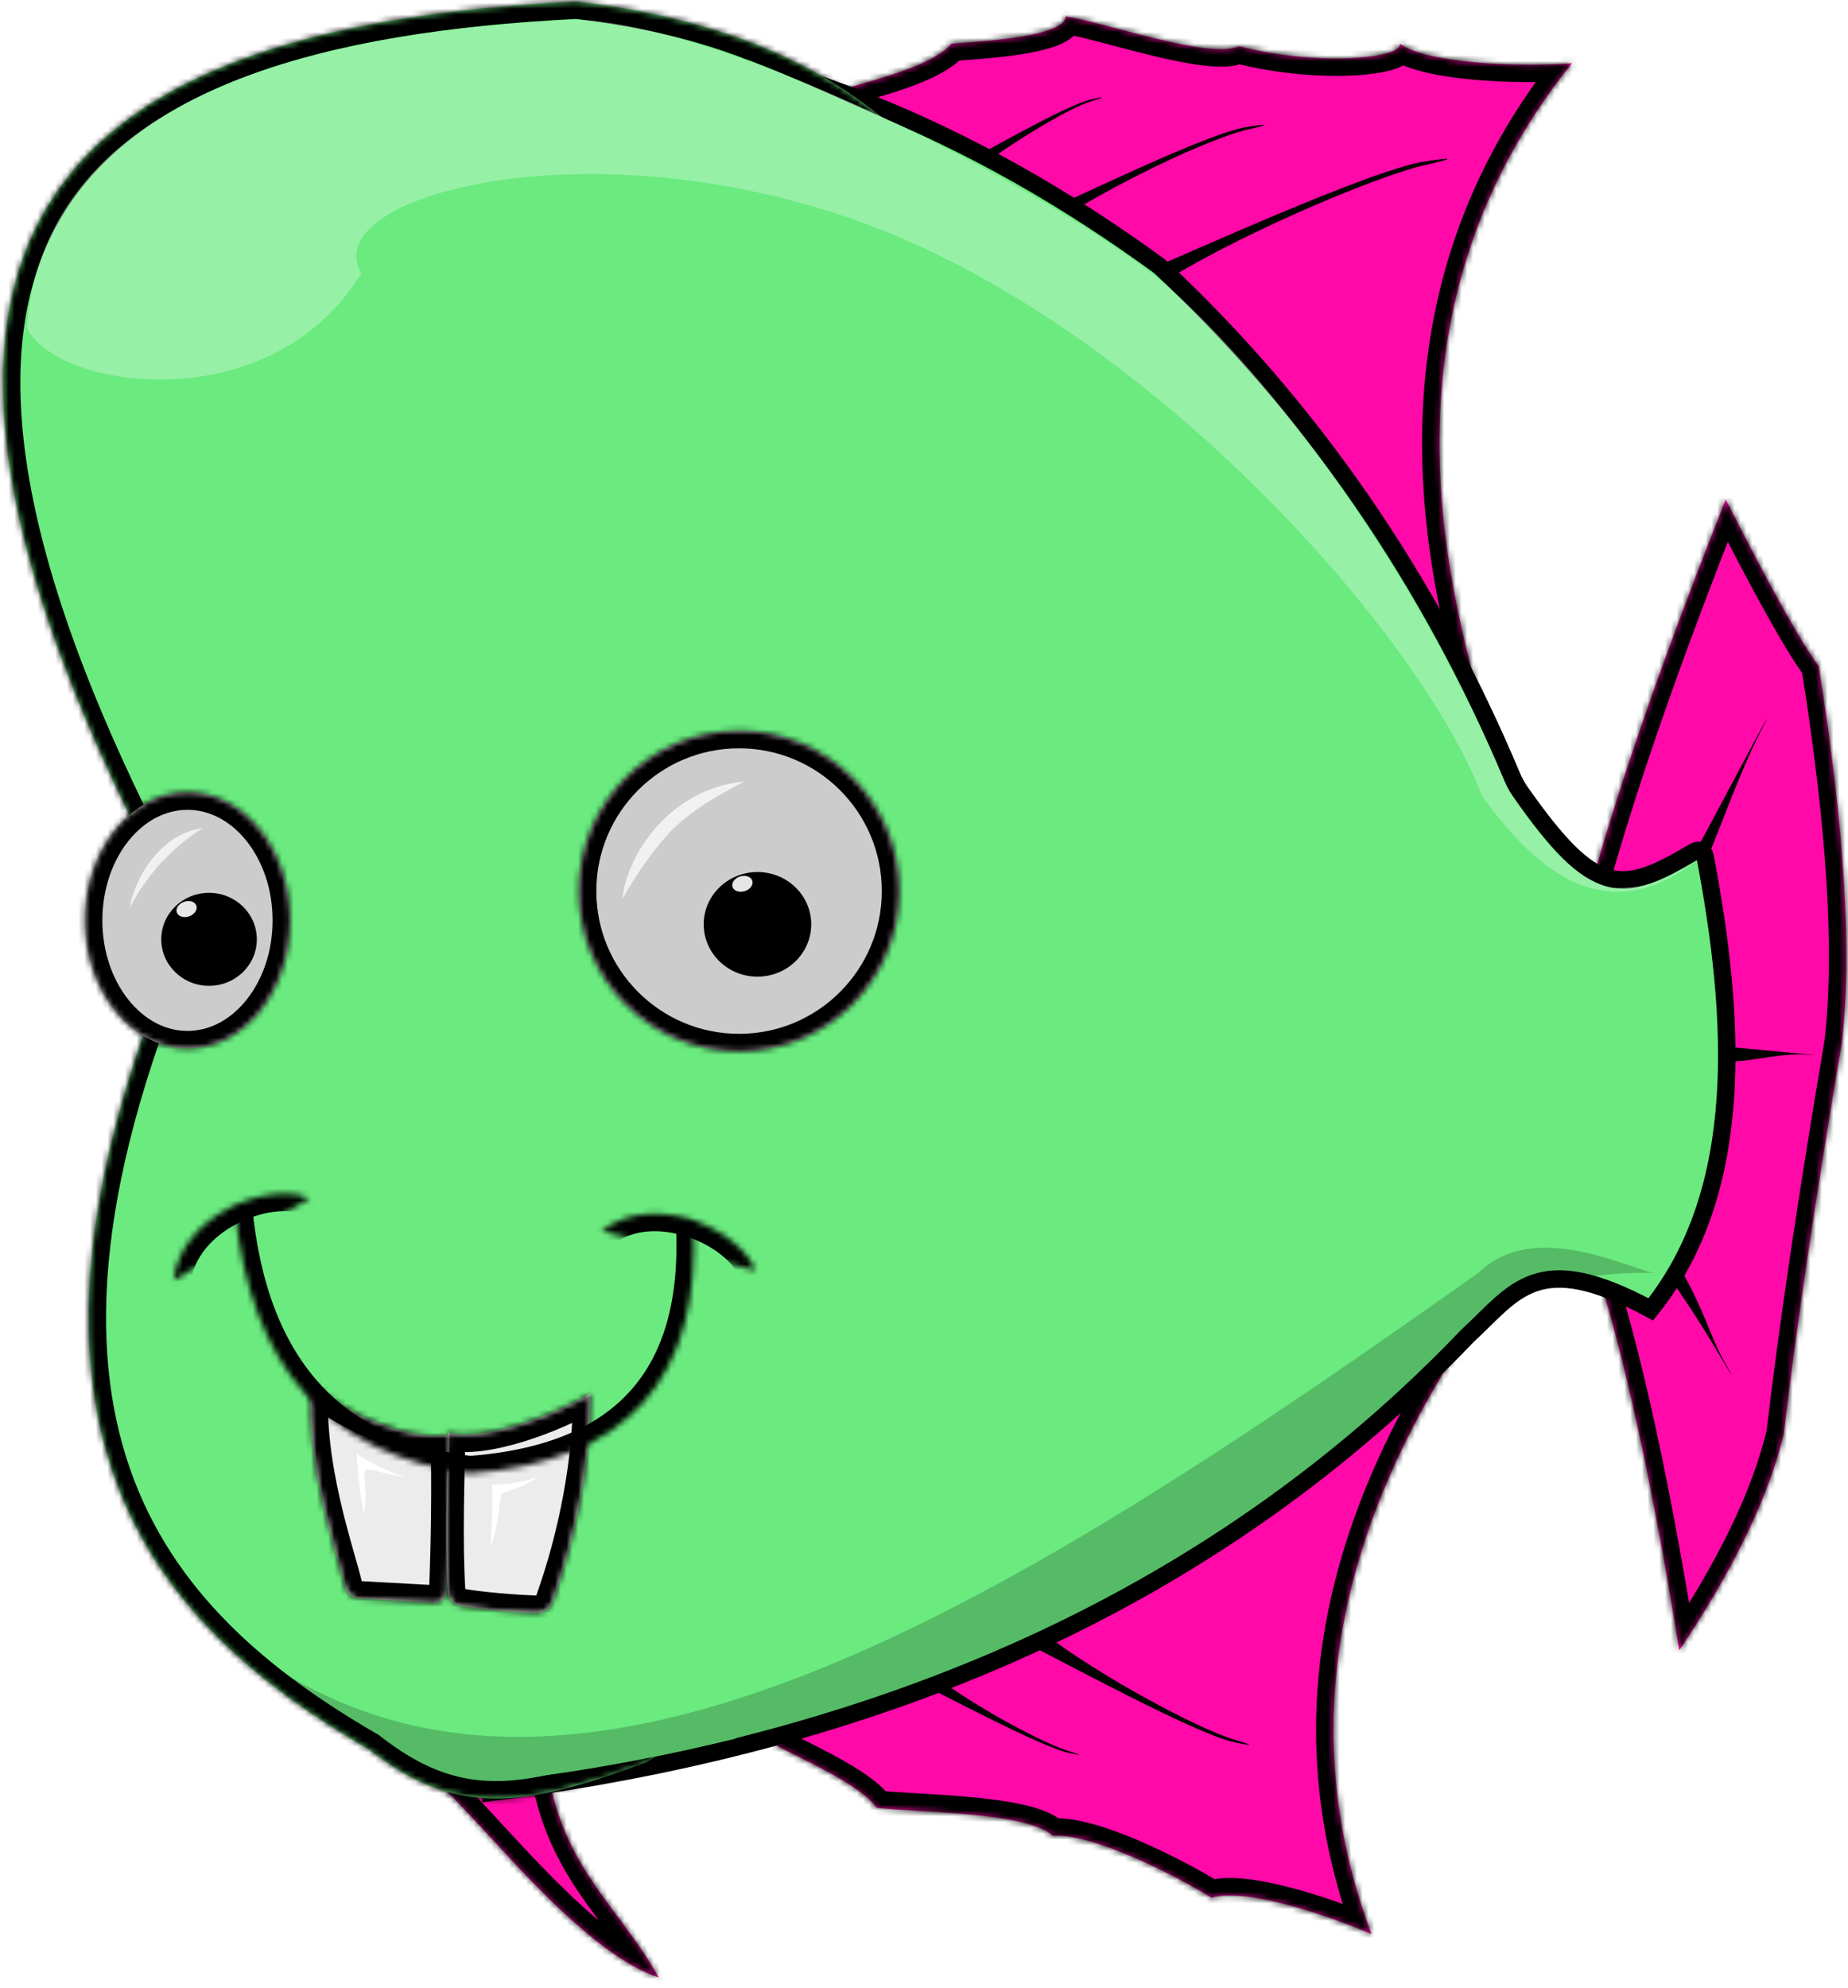 <?xml version="1.0" encoding="UTF-8" standalone="no"?><!-- Generator: Gravit.io --><svg xmlns="http://www.w3.org/2000/svg" xmlns:xlink="http://www.w3.org/1999/xlink" style="isolation:isolate" viewBox="0 0 318 342" width="318pt" height="342pt"><defs><clipPath id="_clipPath_AIRx58PMBk1rAlR5tgr70eLdfBSzCQub"><rect width="318" height="342"/></clipPath></defs><g clip-path="url(#_clipPath_AIRx58PMBk1rAlR5tgr70eLdfBSzCQub)"><mask id="_mask_ZaSQLvKWAQbuAojMOBc4fVMG6Wv3fuKW"><path d=" M 204.301 56.278 C 193.412 38.197 163.984 29.353 143.96 16.278 C 142.56 15.127 159.229 12.765 163.746 7.5 C 171.461 6.99 182.992 6.1 183.422 2.833 C 189.961 3.8 208.345 10.338 213.156 7.944 C 226.846 11.464 241.452 10.065 240.875 7.5 C 245.302 10.875 261.21 11.604 270.5 10.875 C 235.082 54.875 249.822 103.799 256.444 126.611 C 242.179 120.361 222.929 82.02 204.301 56.278 Z " fill="white" stroke="none"/></mask><path d=" M 204.301 56.278 C 193.412 38.197 163.984 29.353 143.96 16.278 C 142.56 15.127 159.229 12.765 163.746 7.5 C 171.461 6.99 182.992 6.1 183.422 2.833 C 189.961 3.8 208.345 10.338 213.156 7.944 C 226.846 11.464 241.452 10.065 240.875 7.5 C 245.302 10.875 261.21 11.604 270.5 10.875 C 235.082 54.875 249.822 103.799 256.444 126.611 C 242.179 120.361 222.929 82.02 204.301 56.278 Z " fill="rgb(255,9,169)"/><path d=" M 204.301 56.278 C 193.412 38.197 163.984 29.353 143.96 16.278 C 142.56 15.127 159.229 12.765 163.746 7.5 C 171.461 6.99 182.992 6.1 183.422 2.833 C 189.961 3.8 208.345 10.338 213.156 7.944 C 226.846 11.464 241.452 10.065 240.875 7.5 C 245.302 10.875 261.21 11.604 270.5 10.875 C 235.082 54.875 249.822 103.799 256.444 126.611 C 242.179 120.361 222.929 82.02 204.301 56.278 Z " fill="rgb(255,9,169)" mask="url(#_mask_ZaSQLvKWAQbuAojMOBc4fVMG6Wv3fuKW)" vector-effect="non-scaling-stroke" stroke-width="6" stroke="rgb(0,0,0)" stroke-linejoin="miter" stroke-linecap="square" stroke-miterlimit="3"/><mask id="_mask_pVv2E1DBs8c58PuKVpnqb4XXN1KDJp9s"><path d=" M 191.648 268.051 C 175.375 281.639 142.011 280.875 118.544 286.749 C 120.721 291.413 134.568 297.816 133.402 300.212 C 137.29 302.364 148.071 306.976 150.857 311.034 C 157.257 311.861 176.99 311.678 181.125 315.865 C 187.842 315.313 202.234 322.622 208.489 326.516 C 213.832 324.758 227.287 329.037 236 332.75 C 215.975 279.543 247.112 236.979 260.789 217.521 C 245.051 218.802 217.824 249.722 191.648 268.051 Z " fill="white" stroke="none"/></mask><path d=" M 191.648 268.051 C 175.375 281.639 142.011 280.875 118.544 286.749 C 120.721 291.413 134.568 297.816 133.402 300.212 C 137.29 302.364 148.071 306.976 150.857 311.034 C 157.257 311.861 176.99 311.678 181.125 315.865 C 187.842 315.313 202.234 322.622 208.489 326.516 C 213.832 324.758 227.287 329.037 236 332.75 C 215.975 279.543 247.112 236.979 260.789 217.521 C 245.051 218.802 217.824 249.722 191.648 268.051 Z " fill="rgb(255,9,169)"/><path d=" M 191.648 268.051 C 175.375 281.639 142.011 280.875 118.544 286.749 C 120.721 291.413 134.568 297.816 133.402 300.212 C 137.29 302.364 148.071 306.976 150.857 311.034 C 157.257 311.861 176.99 311.678 181.125 315.865 C 187.842 315.313 202.234 322.622 208.489 326.516 C 213.832 324.758 227.287 329.037 236 332.75 C 215.975 279.543 247.112 236.979 260.789 217.521 C 245.051 218.802 217.824 249.722 191.648 268.051 Z " fill="rgb(255,9,169)" mask="url(#_mask_pVv2E1DBs8c58PuKVpnqb4XXN1KDJp9s)" vector-effect="non-scaling-stroke" stroke-width="6" stroke="rgb(0,0,0)" stroke-linejoin="miter" stroke-linecap="square" stroke-miterlimit="3"/><mask id="_mask_TZjfOLG9pWhbatD0XyjPoiwam8hNv3yC"><path d=" M 93.489 298.437 C 90.162 302.366 74.028 303.745 71.364 303.687 C 78.592 307.049 97.547 334.902 113.375 340.25 C 105.631 326.49 94.989 320.375 93.489 298.437 Z " fill="white" stroke="none"/></mask><path d=" M 93.489 298.437 C 90.162 302.366 74.028 303.745 71.364 303.687 C 78.592 307.049 97.547 334.902 113.375 340.25 C 105.631 326.49 94.989 320.375 93.489 298.437 Z " fill="rgb(255,9,169)"/><path d=" M 93.489 298.437 C 90.162 302.366 74.028 303.745 71.364 303.687 C 78.592 307.049 97.547 334.902 113.375 340.25 C 105.631 326.49 94.989 320.375 93.489 298.437 Z " fill="rgb(255,9,169)" mask="url(#_mask_TZjfOLG9pWhbatD0XyjPoiwam8hNv3yC)" vector-effect="non-scaling-stroke" stroke-width="6" stroke="rgb(0,0,0)" stroke-linejoin="miter" stroke-linecap="square" stroke-miterlimit="3"/><mask id="_mask_Siem9NDUyr31GGGzPiZQtvEhvAglpvym"><path d=" M 274.294 150.611 C 279.39 132.611 286.986 111.096 296.961 85.944 C 304.627 101.066 310.001 110.662 312.961 114.611 C 317.372 142.127 318.735 163.713 316.961 179.278 C 312.341 206.486 309.037 228.961 306.961 246.611 C 304.436 257.339 298.466 269.813 288.961 283.944 C 284.781 257.897 280.366 237.039 275.628 221.278 L 274.294 150.611 Z " fill="white" stroke="none"/></mask><path d=" M 274.294 150.611 C 279.39 132.611 286.986 111.096 296.961 85.944 C 304.627 101.066 310.001 110.662 312.961 114.611 C 317.372 142.127 318.735 163.713 316.961 179.278 C 312.341 206.486 309.037 228.961 306.961 246.611 C 304.436 257.339 298.466 269.813 288.961 283.944 C 284.781 257.897 280.366 237.039 275.628 221.278 L 274.294 150.611 Z " fill="rgb(255,9,169)"/><path d=" M 274.294 150.611 C 279.39 132.611 286.986 111.096 296.961 85.944 C 304.627 101.066 310.001 110.662 312.961 114.611 C 317.372 142.127 318.735 163.713 316.961 179.278 C 312.341 206.486 309.037 228.961 306.961 246.611 C 304.436 257.339 298.466 269.813 288.961 283.944 C 284.781 257.897 280.366 237.039 275.628 221.278 L 274.294 150.611 Z " fill="rgb(255,9,169)" mask="url(#_mask_Siem9NDUyr31GGGzPiZQtvEhvAglpvym)" vector-effect="non-scaling-stroke" stroke-width="6" stroke="rgb(0,0,0)" stroke-linejoin="miter" stroke-linecap="square" stroke-miterlimit="3"/><path d=" M 298.072 182.625 C 301.186 182.643 306.784 181.122 310.814 181.445 C 312.642 181.591 312.645 181.56 310.82 181.375 C 307.847 181.073 303.034 180.67 297.954 180.171 L 298.072 182.625 Z " fill="rgb(0,0,0)"/><path d=" M 178.117 37.038 C 184.626 34.377 207.552 22.926 214.692 21.817 C 218.483 21.229 218.521 21.43 214.776 22.266 C 208.058 23.766 190.461 32.256 181.345 38.444 L 178.117 37.038 Z " fill="rgb(0,0,0)"/><path d=" M 195.242 47.444 C 203.939 43.888 235.709 29.245 245.249 27.764 C 250.316 26.977 250.367 27.246 245.363 28.363 C 236.384 30.368 210.466 41.519 198.286 49.788 L 195.242 47.444 Z " fill="rgb(0,0,0)"/><path d=" M 163.355 29.382 C 167.566 27.285 183.006 18.218 187.714 17.125 C 190.213 16.544 190.248 16.677 187.793 17.419 C 183.383 18.754 172.46 25.617 166.68 30.194 L 163.355 29.382 Z " fill="rgb(0,0,0)"/><path d=" M 158.262 289.61 C 162.542 291.707 178.981 300.457 183.8 301.558 C 186.321 302.134 186.356 302.003 183.877 301.265 C 179.364 299.921 167.32 293.334 161.446 288.757 L 158.262 289.61 Z " fill="rgb(0,0,0)"/><path d=" M 176.325 282.61 C 182.488 285.63 205.269 298.119 212.209 299.704 C 215.839 300.534 215.889 300.345 212.32 299.282 C 205.821 297.348 188.478 287.863 180.019 281.271 L 176.325 282.61 Z " fill="rgb(0,0,0)"/><path d=" M 293.822 147.583 C 296.056 142.357 299.544 132.447 302.939 125.895 C 304.479 122.924 304.428 122.897 302.826 125.835 C 300.214 130.625 296.13 138.436 291.696 146.631 L 293.822 147.583 Z " fill="rgb(0,0,0)"/><path d=" M 287.322 219.833 C 290.559 224.505 292.905 228.065 296.647 234.426 C 298.344 237.31 298.393 237.282 296.758 234.362 C 294.092 229.602 293.652 226.197 289.072 218.083 L 287.322 219.833 Z " fill="rgb(0,0,0)"/><path d=" M 87.209 3.784 C 132.613 6.817 168.291 23.019 199.559 45.825 C 225.62 70.11 246.033 99.85 260.236 133.736 C 260.528 134.432 261.116 135.5 261.549 136.118 C 274.504 154.611 279.015 153.944 291.543 146.521 C 292.391 146.019 293.228 146.397 293.412 147.364 C 298.651 174.944 300.57 204.768 284.057 225.278 C 264.499 214.719 260.782 222.223 252.547 229.812 C 210.922 273.324 154.934 299.549 84.517 308.389 L 87.209 3.784 Z " fill="rgb(106,234,127)" vector-effect="non-scaling-stroke" stroke-width="3" stroke="rgb(0,0,0)" stroke-linejoin="miter" stroke-linecap="square" stroke-miterlimit="3"/><mask id="_mask_vvLdZ3JTJVQKgPOTcV9CinOe8iYmxkn9"><path d=" M 32.072 159.167 C -33.072 40.213 9.114 4.75 99.114 0.25 C 138.114 4.75 208.801 27.006 166.072 162.167 C 164.031 257.81 132.114 291.25 111.114 303.25 C 89.937 311.118 78.332 312.638 63.489 301 C 25.239 278.875 -4.937 244.434 32.072 159.167 Z " fill="white" stroke="none"/></mask><path d=" M 32.072 159.167 C -33.072 40.213 9.114 4.75 99.114 0.25 C 138.114 4.75 208.801 27.006 166.072 162.167 C 164.031 257.81 132.114 291.25 111.114 303.25 C 89.937 311.118 78.332 312.638 63.489 301 C 25.239 278.875 -4.937 244.434 32.072 159.167 Z " fill="rgb(106,234,127)"/><path d=" M 32.072 159.167 C -33.072 40.213 9.114 4.75 99.114 0.25 C 138.114 4.75 208.801 27.006 166.072 162.167 C 164.031 257.81 132.114 291.25 111.114 303.25 C 89.937 311.118 78.332 312.638 63.489 301 C 25.239 278.875 -4.937 244.434 32.072 159.167 Z " fill="rgb(106,234,127)" mask="url(#_mask_vvLdZ3JTJVQKgPOTcV9CinOe8iYmxkn9)" vector-effect="non-scaling-stroke" stroke-width="6" stroke="rgb(0,0,0)" stroke-linejoin="miter" stroke-linecap="square" stroke-miterlimit="3"/><path d=" M 160.02 23.938 C 151.742 20.14 134.96 12.515 128.885 10.396 L 162.989 162.438 C 157.508 205.32 134.602 252.271 93.614 305.479 C 103.595 304.127 114.563 302.033 126.489 299.167 C 154.075 263.255 169.543 217.85 172.864 162.922 C 190.587 102.871 186.315 56.553 160.02 23.938 Z " fill="rgb(106,234,127)"/><path d=" M 230.961 248.611 C 250.656 235.75 251.906 218.5 284.906 219 C 281.664 219.058 264.325 209.249 254.406 219 C 176.832 273.872 98.989 324.437 43.864 284.5 C 52.983 291.917 69.239 310 93.989 307.5 C 120.6 303.592 193.628 282.611 230.961 248.611 Z " fill="rgb(0,0,0)" fill-opacity="0.2"/><path d=" M 62.176 47 C 54.17 33.371 103.705 20.468 151.989 39.687 C 198.692 58.277 243.873 108.291 255.072 137 C 270.322 158.5 282.739 155.125 291.864 148.125 C 285.864 151.563 283.739 152.875 277.364 152.75 C 271.579 151.407 266.322 146.185 259.551 135.875 C 243.786 98 217.84 62.984 198.434 47.187 C 174.88 29.258 123.551 4.156 99.059 3.359 C 46.184 5.75 7.426 20.187 4.614 56.375 C 9.614 67.042 46.664 72.56 62.176 47 Z " fill="rgb(255,255,255)" fill-opacity="0.3"/><defs><filter id="bvfmEk9jKV6pdSG5o7j9BpKs6hpmEqRK" x="-200%" y="-200%" width="400%" height="400%" filterUnits="objectBoundingBox" color-interpolation-filters="sRGB"><feOffset xmlns="http://www.w3.org/2000/svg" in="SourceGraphic" dx="-4" dy="-5"/><feGaussianBlur xmlns="http://www.w3.org/2000/svg" stdDeviation="0" result="pf_100_offsetBlur"/><feComposite xmlns="http://www.w3.org/2000/svg" in="SourceGraphic" in2="pf_100_offsetBlur" result="pf_100_inverse" operator="out"/><feFlood xmlns="http://www.w3.org/2000/svg" flood-color="#000000" flood-opacity="0.2" result="pf_100_color"/><feComposite xmlns="http://www.w3.org/2000/svg" in="pf_100_color" in2="pf_100_inverse" operator="in" result="pf_100_shadow"/><feComposite xmlns="http://www.w3.org/2000/svg" in="pf_100_shadow" in2="SourceGraphic" operator="over"/></filter></defs><g filter="url(#bvfmEk9jKV6pdSG5o7j9BpKs6hpmEqRK)"><mask id="_mask_piMMj3EpXHIKtYVAyvXdcXKinKShPE3f"><path d=" M 57.572 242.917 C 56.481 257.162 62.129 272.407 63.382 277.966 C 63.625 279.042 64.717 279.966 65.819 280.026 L 78.742 280.734 C 79.844 280.795 80.778 279.948 80.826 278.846 C 81.145 271.504 81.332 260.076 81.072 251.917 C 74.432 252.839 63.889 248.671 57.572 242.917 Z " fill="white" stroke="none"/></mask><path d=" M 57.572 242.917 C 56.481 257.162 62.129 272.407 63.382 277.966 C 63.625 279.042 64.717 279.966 65.819 280.026 L 78.742 280.734 C 79.844 280.795 80.778 279.948 80.826 278.846 C 81.145 271.504 81.332 260.076 81.072 251.917 C 74.432 252.839 63.889 248.671 57.572 242.917 Z " fill="rgb(236,236,236)"/><path d=" M 57.572 242.917 C 56.481 257.162 62.129 272.407 63.382 277.966 C 63.625 279.042 64.717 279.966 65.819 280.026 L 78.742 280.734 C 79.844 280.795 80.778 279.948 80.826 278.846 C 81.145 271.504 81.332 260.076 81.072 251.917 C 74.432 252.839 63.889 248.671 57.572 242.917 Z " fill="rgb(236,236,236)" mask="url(#_mask_piMMj3EpXHIKtYVAyvXdcXKinKShPE3f)" vector-effect="non-scaling-stroke" stroke-width="6" stroke="rgb(0,0,0)" stroke-linejoin="miter" stroke-linecap="square" stroke-miterlimit="3"/></g><defs><filter id="I7GpnhkarUPNdtgNRJXqzCDuH6fn2k5g" x="-200%" y="-200%" width="400%" height="400%" filterUnits="objectBoundingBox" color-interpolation-filters="sRGB"><feOffset xmlns="http://www.w3.org/2000/svg" in="SourceGraphic" dx="-4" dy="-5"/><feGaussianBlur xmlns="http://www.w3.org/2000/svg" stdDeviation="0" result="pf_100_offsetBlur"/><feComposite xmlns="http://www.w3.org/2000/svg" in="SourceGraphic" in2="pf_100_offsetBlur" result="pf_100_inverse" operator="out"/><feFlood xmlns="http://www.w3.org/2000/svg" flood-color="#000000" flood-opacity="0.2" result="pf_100_color"/><feComposite xmlns="http://www.w3.org/2000/svg" in="pf_100_color" in2="pf_100_inverse" operator="in" result="pf_100_shadow"/><feComposite xmlns="http://www.w3.org/2000/svg" in="pf_100_shadow" in2="SourceGraphic" operator="over"/></filter></defs><g filter="url(#I7GpnhkarUPNdtgNRJXqzCDuH6fn2k5g)"><mask id="_mask_pBQWZc8fetbHbFiM8jAmKcGEm378p1uj"><path d=" M 81.083 251.469 C 80.928 260.17 80.552 270.055 81.087 278.941 C 81.154 280.043 82.089 281.098 83.175 281.296 C 86.507 281.903 92.674 282.413 96.365 282.51 C 97.468 282.539 98.668 281.72 99.043 280.681 C 103.157 269.294 105.681 256.019 105.572 244.792 C 99.347 248.538 86.94 253.173 81.083 251.469 Z " fill="white" stroke="none"/></mask><path d=" M 81.083 251.469 C 80.928 260.17 80.552 270.055 81.087 278.941 C 81.154 280.043 82.089 281.098 83.175 281.296 C 86.507 281.903 92.674 282.413 96.365 282.51 C 97.468 282.539 98.668 281.72 99.043 280.681 C 103.157 269.294 105.681 256.019 105.572 244.792 C 99.347 248.538 86.94 253.173 81.083 251.469 Z " fill="rgb(236,236,236)"/><path d=" M 81.083 251.469 C 80.928 260.17 80.552 270.055 81.087 278.941 C 81.154 280.043 82.089 281.098 83.175 281.296 C 86.507 281.903 92.674 282.413 96.365 282.51 C 97.468 282.539 98.668 281.72 99.043 280.681 C 103.157 269.294 105.681 256.019 105.572 244.792 C 99.347 248.538 86.94 253.173 81.083 251.469 Z " fill="rgb(236,236,236)" mask="url(#_mask_pBQWZc8fetbHbFiM8jAmKcGEm378p1uj)" vector-effect="non-scaling-stroke" stroke-width="6" stroke="rgb(0,0,0)" stroke-linejoin="miter" stroke-linecap="square" stroke-miterlimit="3"/></g><mask id="_mask_0xv4qHFJGDtet0qpQJriCNkrxElpw1oe"><path d=" M 53.287 206.134 C 45.908 203.156 31.093 209.201 29.876 220.318" fill="white" stroke="none"/></mask><path d=" M 53.287 206.134 C 45.908 203.156 31.093 209.201 29.876 220.318" fill="none"/><path d=" M 53.287 206.134 C 45.908 203.156 31.093 209.201 29.876 220.318" fill="none" mask="url(#_mask_0xv4qHFJGDtet0qpQJriCNkrxElpw1oe)" vector-effect="non-scaling-stroke" stroke-width="6" stroke="rgb(0,0,0)" stroke-linejoin="miter" stroke-linecap="square" stroke-miterlimit="3"/><mask id="_mask_ol3TXZUDYV4WBlKQsdXA7c3CTTaLOQQV"><path d=" M 130.049 218.604 C 127.015 211.248 112.333 204.89 103.537 211.797" fill="white" stroke="none"/></mask><path d=" M 130.049 218.604 C 127.015 211.248 112.333 204.89 103.537 211.797" fill="none"/><path d=" M 130.049 218.604 C 127.015 211.248 112.333 204.89 103.537 211.797" fill="none" mask="url(#_mask_ol3TXZUDYV4WBlKQsdXA7c3CTTaLOQQV)" vector-effect="non-scaling-stroke" stroke-width="6" stroke="rgb(0,0,0)" stroke-linejoin="miter" stroke-linecap="square" stroke-miterlimit="3"/><mask id="_mask_mE3UhbZm6L2aNZ9iStWDlhYcrdCPhyid"><path d=" M 40.406 207.833 C 43.014 235.151 56.504 250.384 80.845 253.5 C 107.977 251.504 120.801 237.083 119.285 210.204" fill="white" stroke="none"/></mask><path d=" M 40.406 207.833 C 43.014 235.151 56.504 250.384 80.845 253.5 C 107.977 251.504 120.801 237.083 119.285 210.204" fill="none"/><path d=" M 40.406 207.833 C 43.014 235.151 56.504 250.384 80.845 253.5 C 107.977 251.504 120.801 237.083 119.285 210.204" fill="none" mask="url(#_mask_mE3UhbZm6L2aNZ9iStWDlhYcrdCPhyid)" vector-effect="non-scaling-stroke" stroke-width="6" stroke="rgb(0,0,0)" stroke-linejoin="miter" stroke-linecap="square" stroke-miterlimit="3"/><path d=" M 69.551 254.083 C 66.655 253.074 63.926 251.777 61.333 250.161 C 61.605 253.784 61.959 256.882 62.614 260.458 C 63.354 256.206 62.333 253.974 62.88 252.911 C 63.971 252.54 66.6 253.864 69.551 254.083 Z " fill="rgb(255,255,255)"/><path d=" M 92.708 254.094 C 89.824 254.908 88.649 255.35 84.727 255.43 C 84.863 259.716 84.565 263.311 84.411 266.328 C 86.098 261.125 85.833 258.004 86.38 256.941 C 87.471 256.57 89.93 255.852 92.708 254.094 Z " fill="rgb(255,255,255)"/><defs><filter id="jFnojCNwXwY9kqMEE1NDL0C5hijMzbvq" x="-200%" y="-200%" width="400%" height="400%" filterUnits="objectBoundingBox" color-interpolation-filters="sRGB"><feGaussianBlur xmlns="http://www.w3.org/2000/svg" in="SourceGraphic" stdDeviation="0"/><feOffset xmlns="http://www.w3.org/2000/svg" dx="1" dy="1" result="pf_100_offsetBlur"/><feFlood xmlns="http://www.w3.org/2000/svg" flood-color="#000000" flood-opacity="0.3"/><feComposite xmlns="http://www.w3.org/2000/svg" in2="pf_100_offsetBlur" operator="in" result="pf_100_dropShadow"/><feBlend xmlns="http://www.w3.org/2000/svg" in="SourceGraphic" in2="pf_100_dropShadow" mode="normal" result="_out_6ZwaPD2Q7o1Jw8MowDV00xyWX5wuNQPQ"/><feOffset xmlns="http://www.w3.org/2000/svg" in="_out_6ZwaPD2Q7o1Jw8MowDV00xyWX5wuNQPQ" dx="-5" dy="-6"/><feGaussianBlur xmlns="http://www.w3.org/2000/svg" stdDeviation="0" result="pf_101_offsetBlur"/><feComposite xmlns="http://www.w3.org/2000/svg" in="_out_6ZwaPD2Q7o1Jw8MowDV00xyWX5wuNQPQ" in2="pf_101_offsetBlur" result="pf_101_inverse" operator="out"/><feFlood xmlns="http://www.w3.org/2000/svg" flood-color="#000000" flood-opacity="0.2" result="pf_101_color"/><feComposite xmlns="http://www.w3.org/2000/svg" in="pf_101_color" in2="pf_101_inverse" operator="in" result="pf_101_shadow"/><feComposite xmlns="http://www.w3.org/2000/svg" in="pf_101_shadow" in2="_out_6ZwaPD2Q7o1Jw8MowDV00xyWX5wuNQPQ" operator="over" result="_out_ulnzauL9Al2r9IFYjoFrdNpgrVS5FFmr"/><feMerge><feMergeNode in="_out_ulnzauL9Al2r9IFYjoFrdNpgrVS5FFmr"/></feMerge></filter></defs><g filter="url(#jFnojCNwXwY9kqMEE1NDL0C5hijMzbvq)"><mask id="_mask_gSq2W9PGG117WOi2MXUie2MLnSwswvJ0"><circle vector-effect="non-scaling-stroke" cx="131.176" cy="158.312" r="27.562" fill="white" stroke="none"/></mask><circle vector-effect="non-scaling-stroke" cx="131.176" cy="158.312" r="27.562" fill="rgb(204,204,204)"/><circle vector-effect="non-scaling-stroke" cx="131.176" cy="158.312" r="27.562" fill="rgb(204,204,204)" mask="url(#_mask_gSq2W9PGG117WOi2MXUie2MLnSwswvJ0)" stroke-width="6" stroke="rgb(0,0,0)" stroke-linejoin="miter" stroke-linecap="square" stroke-miterlimit="3"/></g><path d=" M 128.072 134.458 C 115.401 135.682 107.921 146.827 107.072 154.708 C 109.935 149.614 112.885 145.708 115.697 142.708 C 120.197 138.583 123.084 137.18 128.072 134.458 Z " fill="rgb(255,255,255)" fill-opacity="0.73"/><ellipse vector-effect="non-scaling-stroke" cx="130.343" cy="159.036" rx="9.25" ry="9" fill="rgb(0,0,0)"/><path d=" M 126.047 152.584 C 125.834 151.884 126.424 151.084 127.364 150.797 C 128.305 150.51 129.241 150.845 129.455 151.545 C 129.668 152.244 129.078 153.045 128.137 153.332 C 127.197 153.618 126.26 153.283 126.047 152.584 Z " fill="rgb(255,255,255)" fill-opacity="0.9"/><defs><filter id="X9WIMABU5BEPiH0fKNMvc40wY1lR6CAu" x="-200%" y="-200%" width="400%" height="400%" filterUnits="objectBoundingBox" color-interpolation-filters="sRGB"><feGaussianBlur xmlns="http://www.w3.org/2000/svg" in="SourceGraphic" stdDeviation="0"/><feOffset xmlns="http://www.w3.org/2000/svg" dx="1" dy="1" result="pf_100_offsetBlur"/><feFlood xmlns="http://www.w3.org/2000/svg" flood-color="#000000" flood-opacity="0.3"/><feComposite xmlns="http://www.w3.org/2000/svg" in2="pf_100_offsetBlur" operator="in" result="pf_100_dropShadow"/><feBlend xmlns="http://www.w3.org/2000/svg" in="SourceGraphic" in2="pf_100_dropShadow" mode="normal" result="_out_4ugHd1m9RCSt3pJhbbgDf8ms6U2X9P2e"/><feOffset xmlns="http://www.w3.org/2000/svg" in="_out_4ugHd1m9RCSt3pJhbbgDf8ms6U2X9P2e" dx="-5" dy="-4"/><feGaussianBlur xmlns="http://www.w3.org/2000/svg" stdDeviation="0" result="pf_101_offsetBlur"/><feComposite xmlns="http://www.w3.org/2000/svg" in="_out_4ugHd1m9RCSt3pJhbbgDf8ms6U2X9P2e" in2="pf_101_offsetBlur" result="pf_101_inverse" operator="out"/><feFlood xmlns="http://www.w3.org/2000/svg" flood-color="#000000" flood-opacity="0.2" result="pf_101_color"/><feComposite xmlns="http://www.w3.org/2000/svg" in="pf_101_color" in2="pf_101_inverse" operator="in" result="pf_101_shadow"/><feComposite xmlns="http://www.w3.org/2000/svg" in="pf_101_shadow" in2="_out_4ugHd1m9RCSt3pJhbbgDf8ms6U2X9P2e" operator="over" result="_out_pI2OQYLrnYCeMjf99DlexF4mjrGOqRVW"/><feMerge><feMergeNode in="_out_pI2OQYLrnYCeMjf99DlexF4mjrGOqRVW"/></feMerge></filter></defs><g filter="url(#X9WIMABU5BEPiH0fKNMvc40wY1lR6CAu)"><mask id="_mask_8EhAGHaj14Co98io3moq9HuyZ7jHFKjr"><ellipse vector-effect="non-scaling-stroke" cx="36.26" cy="161.354" rx="17.646" ry="22.021" fill="white" stroke="none"/></mask><ellipse vector-effect="non-scaling-stroke" cx="36.26" cy="161.354" rx="17.646" ry="22.021" fill="rgb(204,204,204)"/><ellipse vector-effect="non-scaling-stroke" cx="36.26" cy="161.354" rx="17.646" ry="22.021" fill="rgb(204,204,204)" mask="url(#_mask_8EhAGHaj14Co98io3moq9HuyZ7jHFKjr)" stroke-width="6" stroke="rgb(0,0,0)" stroke-linejoin="miter" stroke-linecap="square" stroke-miterlimit="3"/></g><ellipse vector-effect="non-scaling-stroke" cx="35.972" cy="161.615" rx="8.222" ry="8" fill="rgb(0,0,0)"/><path d=" M 34.946 142.473 C 27.52 143.425 23.133 151.156 22.29 156.289 C 23.929 153.019 25.88 150.56 27.55 148.6 C 30.242 145.888 31.907 144.322 34.946 142.473 Z " fill="rgb(255,255,255)" fill-opacity="0.73"/><path d=" M 30.428 156.995 C 30.187 156.304 30.745 155.481 31.674 155.157 C 32.602 154.833 33.551 155.131 33.792 155.821 C 34.033 156.512 33.475 157.335 32.547 157.659 C 31.618 157.983 30.669 157.685 30.428 156.995 Z " fill="rgb(255,255,255)" fill-opacity="0.9"/></g></svg>